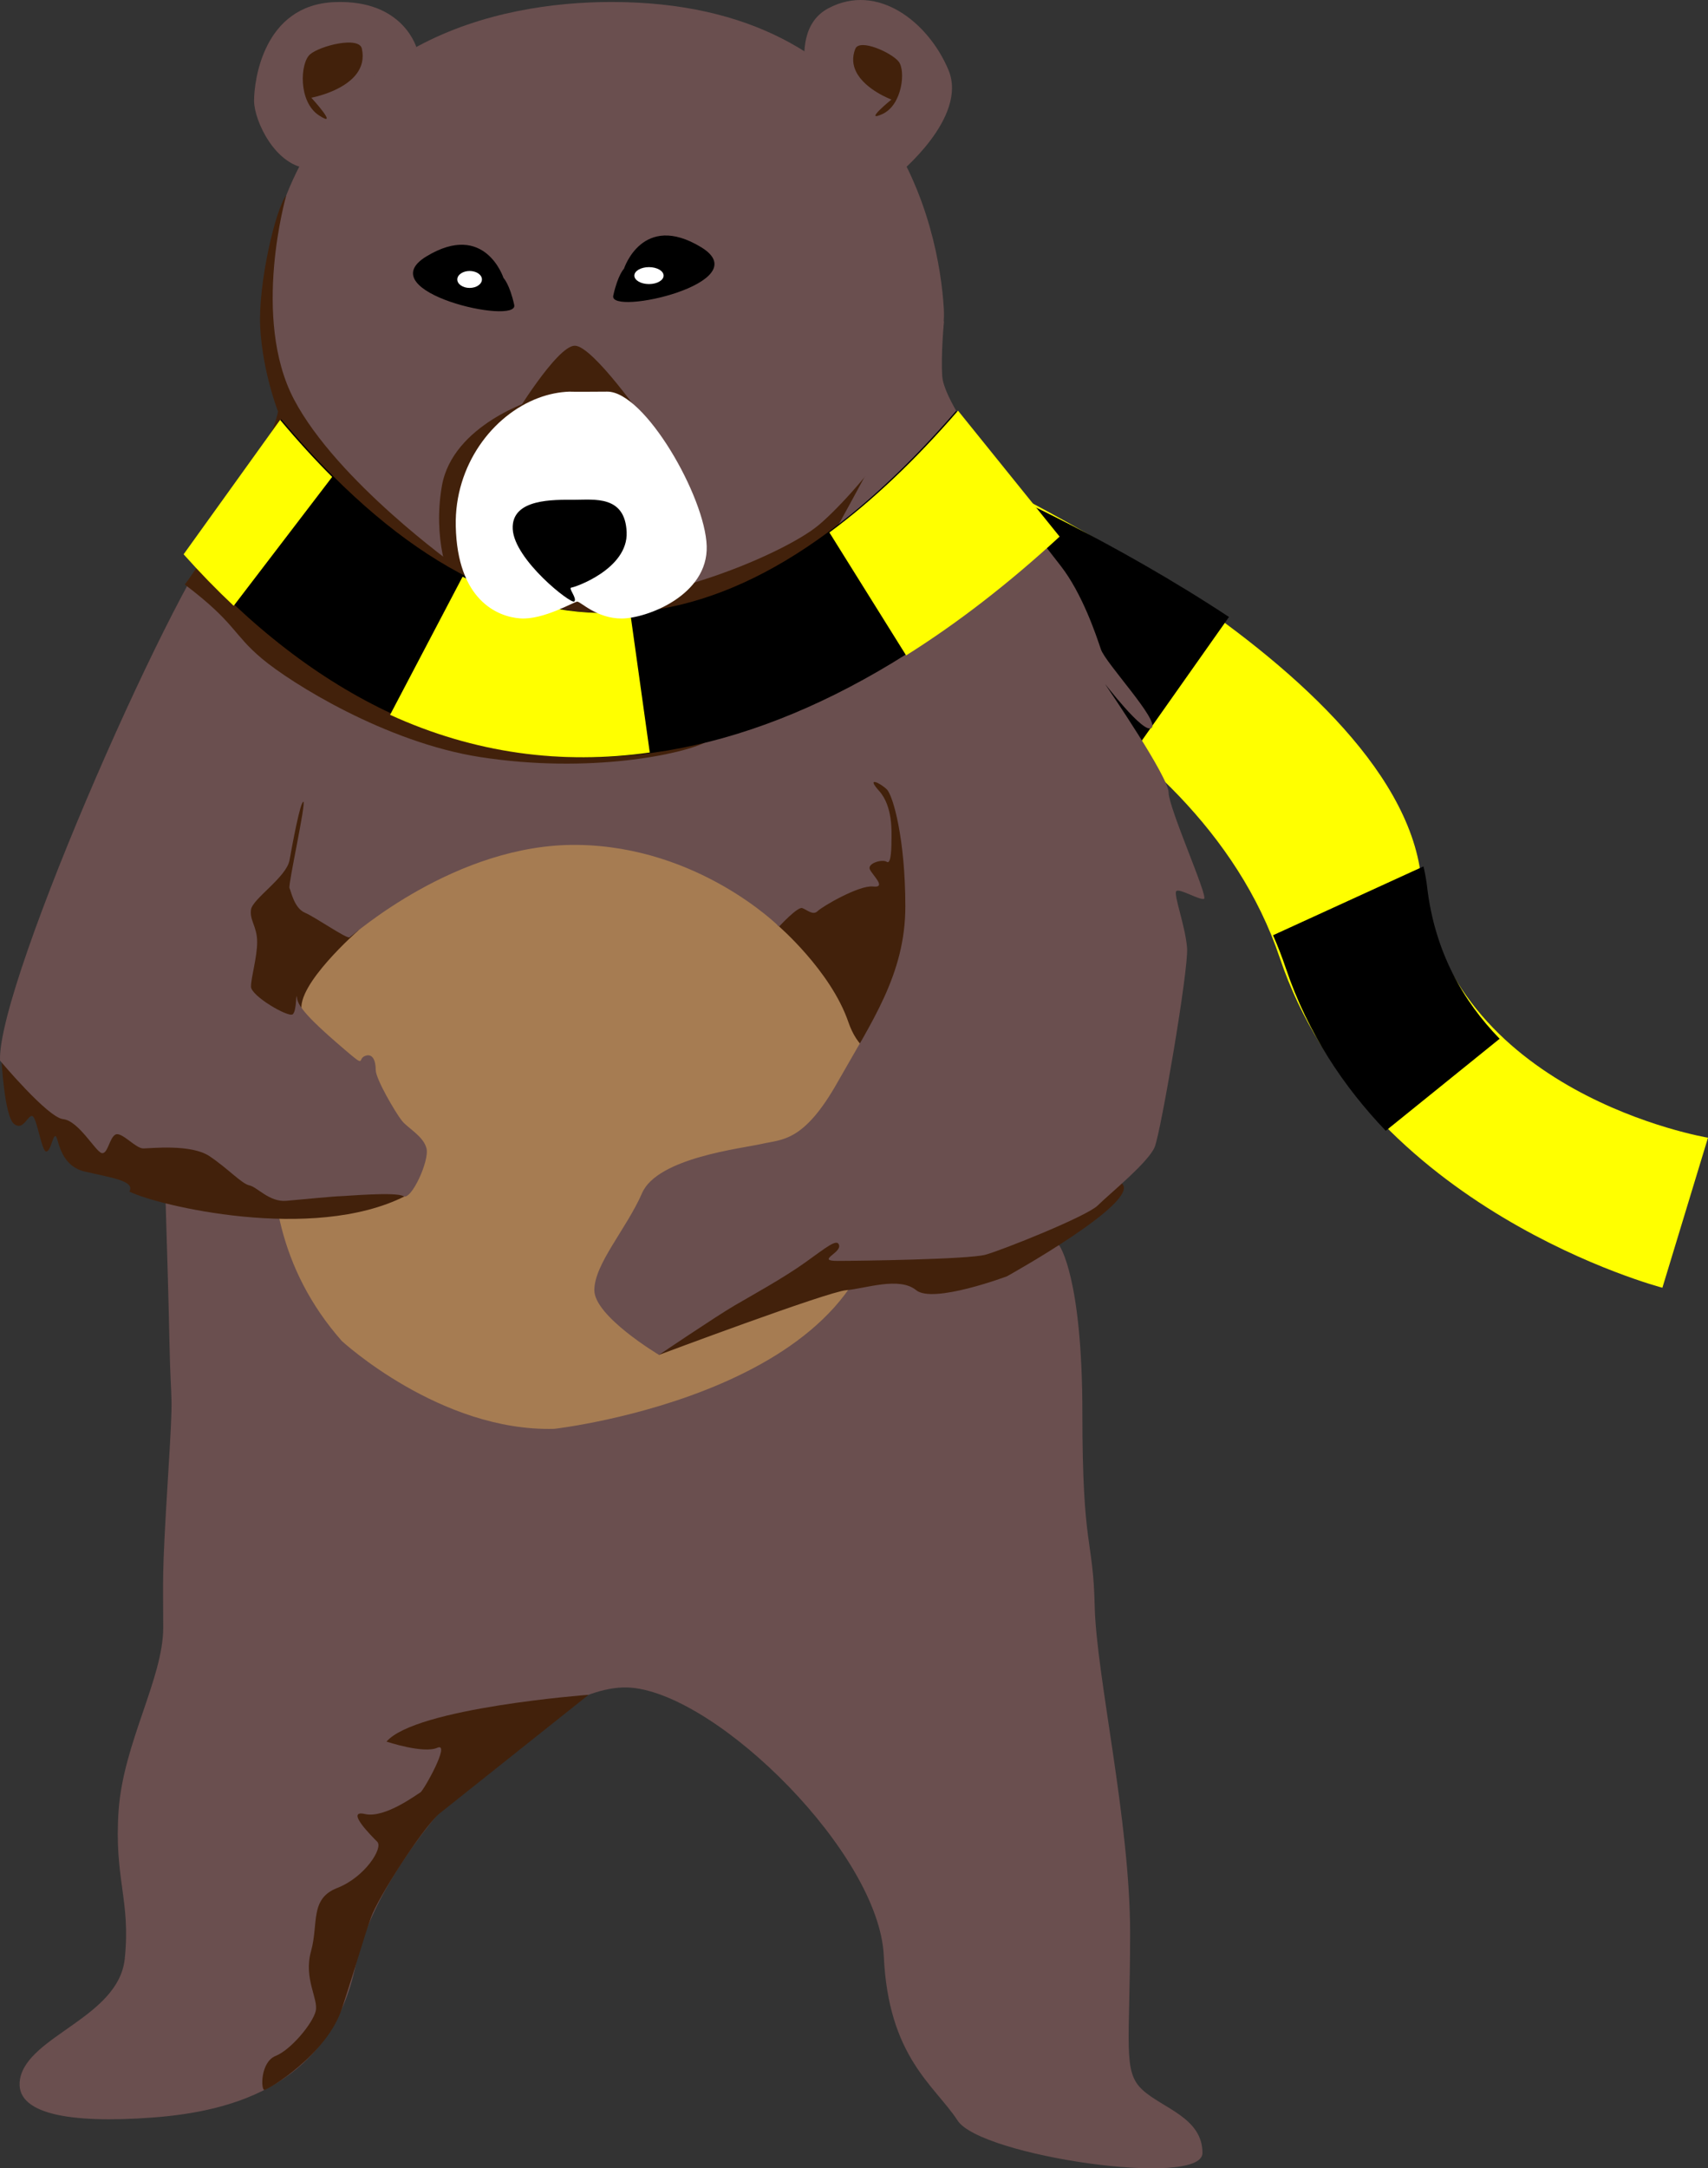 <?xml version="1.0" encoding="UTF-8"?>
<svg id="Calque_1" data-name="Calque 1" xmlns="http://www.w3.org/2000/svg" viewBox="0 0 1109.37 1407.34">
  <rect x="0" y="0" width="1109.37" height="1407.34" fill="#333333" stroke="none"/>
  <defs>
    <style>
      .bear-1 {
        fill: #a67c52;
      }

      .bear-1, .bear-2, .bear-3, .bear-4, .bear-5, .bear-6 {
        stroke-width: 0px;
      }

      .bear-3 {
        fill: #6a4f4f;
      }

      .bear-4 {
        fill: #ff0;
      }

      .bear-5 {
        fill: #fff;
      }

      .bear-6 {
        fill: #42210b;
      }
    </style>
  </defs>
  <path class="bear-3" d="M688.02,808.38s15,20,15,109,7,80.06,8,125.03,23,139.33,23,212.15-5,89.82,8,101.82,39,18,39,41-144,2-159-21-45-41-48-107-107-169-164-174-163,103-179,180-78,95-132,99-90.06-2.27-86-25c5-28,64-40,68-78s-7-52-4-96,29-86,29-119-1-31,3-96,2-41,1-91-4-136-4-136c0,0,252-70,256-70s326,145,326,145Z"/>
  <path class="bear-1" d="M196.02,656.38s-57,120,26,214c0,0,64,59,138,57,0,0,220.08-25,211.04-162s-92.04-163-92.04-163"/>
  <path class="bear-1" d="M220.13,555.04l-51.11,144.34,93.63,77.22s37.37,11.78,68.37,25.78,55,35,55,35l166.71-112.54,58.29-84.46-217-131-173.89,45.66Z"/>
  <g>
    <path class="bear-4" d="M610.95,297.19s295.56,130.35,312.04,271.74,186.37,169.49,186.37,169.49l-29.61,97.38s-193.45-50.44-248.54-214.16c-55.08-163.72-269.47-229.37-269.47-229.37l49.2-95.08Z"/>
    <path class="bear-2" d="M739.84,483.22c-69.89-48.36-139.14-69.56-139.14-69.56l49.2-95.08s72.92,32.16,148.34,81.86"/>
    <path class="bear-2" d="M900.06,733.93c-27.08-28.3-50.63-63.11-64.9-105.53-2.46-7.32-5.25-14.45-8.31-21.38l97.71-44.68c1.06,4.44,1.86,8.89,2.38,13.35,4.92,42.16,23.47,74.24,47.09,98.51"/>
  </g>
  <path class="bear-6" d="M232.84,603.8s-40.81,35.58-36.81,52.58-52-16-52-16l35-112s28-15,28-16,25.81,91.42,25.81,91.42Z"/>
  <path class="bear-6" d="M505.06,600.45s34.5,29.48,45.97,62.93,41,23,41,23l26-10s2-111,3-111-36-85-36-85l-79.97,41.59v78.48Z"/>
  <path class="bear-6" d="M428.02,879.38s109.37-41,121.69-42,34.39-9,45.35,0,58.96-9,58.96-9c0,0,87.39-48.49,74.7-60.25s-279.7,37.25-278.7,38.25-22,73-22,73Z"/>
  <path class="bear-6" d="M1.02,688.38s1.85,35.88,8,41,9-6,12-5,6,23,9,23,4-10,6-10,2,19,19,23,33,6,29,13c18,9,119,33.27,179,3v-11L1.02,688.38Z"/>
  <path class="bear-3" d="M182.51,268.19s-5.49,45.19-34.49,71.19S-1.98,637.38.02,688.38c0,0,31,37,41,38s21,21,25,22,5-10,9-12,13,9,18,9,31-3,43,5,21,18,26,19,13,11,24,10,32-3,35-3,36-3,41,0,17-23,15-31-12-13-16-18-17-27-17-33-2-11-7-9,1,8-13-4-30-26-31-33,0,8-3,10-27-12-27-18,4-19,4-29-5-14-4-21,23-21,25-32,7-38,9-38-10,54-9,56,3,13,10,16,27,17,29,16,69-61,148-60,131,53,131,53c0,0,12-13,15-12s7,5,10,2,27-17,36-16,0-7-2-11,8-7,11-5,3-11,3-15,1-21-8-31,1-5,5-1,12,32,12,76-22,75-44,114-36,37-49,40-68,9-78,32-31,46-31,63,42,42,42,42c0,0,37-25,49-32s32-18,46-28,21-16,22-11-15,10-1,10,85-1,96-4,66-25,73-32,33-28,37-38,22-115,21-129-9-35-7-37,15,6,18,5-23-59-23-69-39-67-41-70,25,33,30,28-30-42-33-51-12-36-26-54-44-56-49-68-27-41-28-55,1.1-35.73,1.1-35.73l-430.61,59.54Z"/>
  <path class="bear-6" d="M180.92,264.36c-.9,21.03-51.9,104.03-60.9,115.03,33,25,31,32,50,48s80.66,54.5,142,64c71,11,132.02-1.88,147-10s108-182,108-182l-386.1-35.03Z"/>
  <path class="bear-3" d="M583.02,113.38s46-37,33-68-46-57-78-40-5,76-5,76l50,32Z"/>
  <path class="bear-3" d="M271.02,32.38S263.02-.62,217.02,1.38s-52,51-52,64,14,43,36,44,67-30,67-30l3-47Z"/>
  <path class="bear-3" d="M397.02,1.29c-74,.04-187,25.09-220,153.09s61,184,86,199,51.76,36.2,111.88,37.1,135.12-32.1,156.12-49.1,85-89,82-141S581.02,1.21,397.02,1.29Z"/>
  <path class="bear-6" d="M347.02,259.38s-53,16-60,56c-5.88,33.62,3.96,61.98,8.98,65.99s28.02-3.99,26.02-19.99,19-88,25-89,0-13,0-13Z"/>
  <path class="bear-6" d="M382.31,1099.99s-112.28,8.39-131.28,30.39c0,0,24,8,33,4s-9,28-11,29-23,17-36,14,4,14,8,18-8,23-26,30-12,23-17,41,5,31,3,39-16,25-26,29-9.62,22.14-7.31,22.07,40.49-22.73,50.4-52.9,13.91-45.17,18.91-59.17c4.52-12.67,32.15-56.06,44-67"/>
  <path class="bear-2" d="M327.02,180.38s-12-37-50-14,59.95,45.02,56.97,31.51-6.97-17.51-6.97-17.51Z"/>
  <path class="bear-2" d="M405.29,174.38s12-37,50-14-59.95,45.02-56.97,31.51c2.97-13.51,6.97-17.51,6.97-17.51Z"/>
  <path class="bear-6" d="M185.92,126.85s-22.88,79.53,5.11,132.53,104.99,108,104.99,108l-10.82,6.94c-49.83-25.84-86.07-60.68-104.61-107.21,0,0-10.08-25.75-11.57-54.73-1.46-28.28,10-77,16.9-85.53Z"/>
  <ellipse class="bear-5" cx="305.02" cy="181.38" rx="8" ry="5.5"/>
  <ellipse class="bear-5" cx="421.52" cy="178.88" rx="9.5" ry="5.5"/>
  <path class="bear-2" d="M182.72,272.14c144.23,172.13,290.4,165.22,438.33-5.51l65.98,81.74c-189.03,174.06-395.68,203.09-567,11l62.69-87.24Z"/>
  <path class="bear-4" d="M300.45,374.33c36.16,18.4,72.44,25.97,108.84,22.95l12.74,91.13c-57.22,8.08-113.89.58-168.66-24.46"/>
  <path class="bear-4" d="M538.7,345.6c27.79-20.45,55.64-46.83,83.55-79.05l65.98,81.74c-32.79,30.2-66.12,56.03-99.69,77.1"/>
  <path class="bear-6" d="M373.34,224.38c11.68,0,45.76,49,45.76,49l-86.08-1.54s28.64-47.46,40.32-47.46Z"/>
  <path class="bear-5" d="M370.02,254.19c-6.87.22-13.71,1.63-20.3,4.1-29.84,11.16-54.52,43.77-53.7,83.09,1,48,27,59,42,60s34.76-10.8,36.88-10.9c2.12-.1,12.71,11.02,28.91,10.96s56.2-15.06,55.2-47.06-40.31-100.38-64.65-100.19-24.35,0-24.35,0Z"/>
  <path class="bear-2" d="M371.02,381.38c2,0,37-12,36-36s-21-21-34-21-41-1-40,19,38,49,40,47-3.97-8.47-2-9Z"/>
  <path class="bear-4" d="M151.78,393.21c-10.97-10.3-21.82-21.44-32.52-33.44l62.69-87.24c11.25,13.43,22.51,25.77,33.79,37.02"/>
  <path class="bear-6" d="M555.5,31.75c2.73-7.01,23.49,2.35,28.19,8.22,4.7,5.87,2.35,28.19-10.57,34.06s5.87-9.4,5.87-9.4c0,0-17.12-6.34-22.94-18.09-2.1-4.24-2.73-9.19-.55-14.8Z"/>
  <path class="bear-6" d="M235.03,31.56c-1.83-8.25-27.24-1.84-33.67,3.75s-7.83,30.67,5.84,39.6-4.99-11.48-4.99-11.48c0,0,20.69-3.76,29.48-15.63,3.18-4.29,4.8-9.63,3.33-16.23Z"/>
</svg>